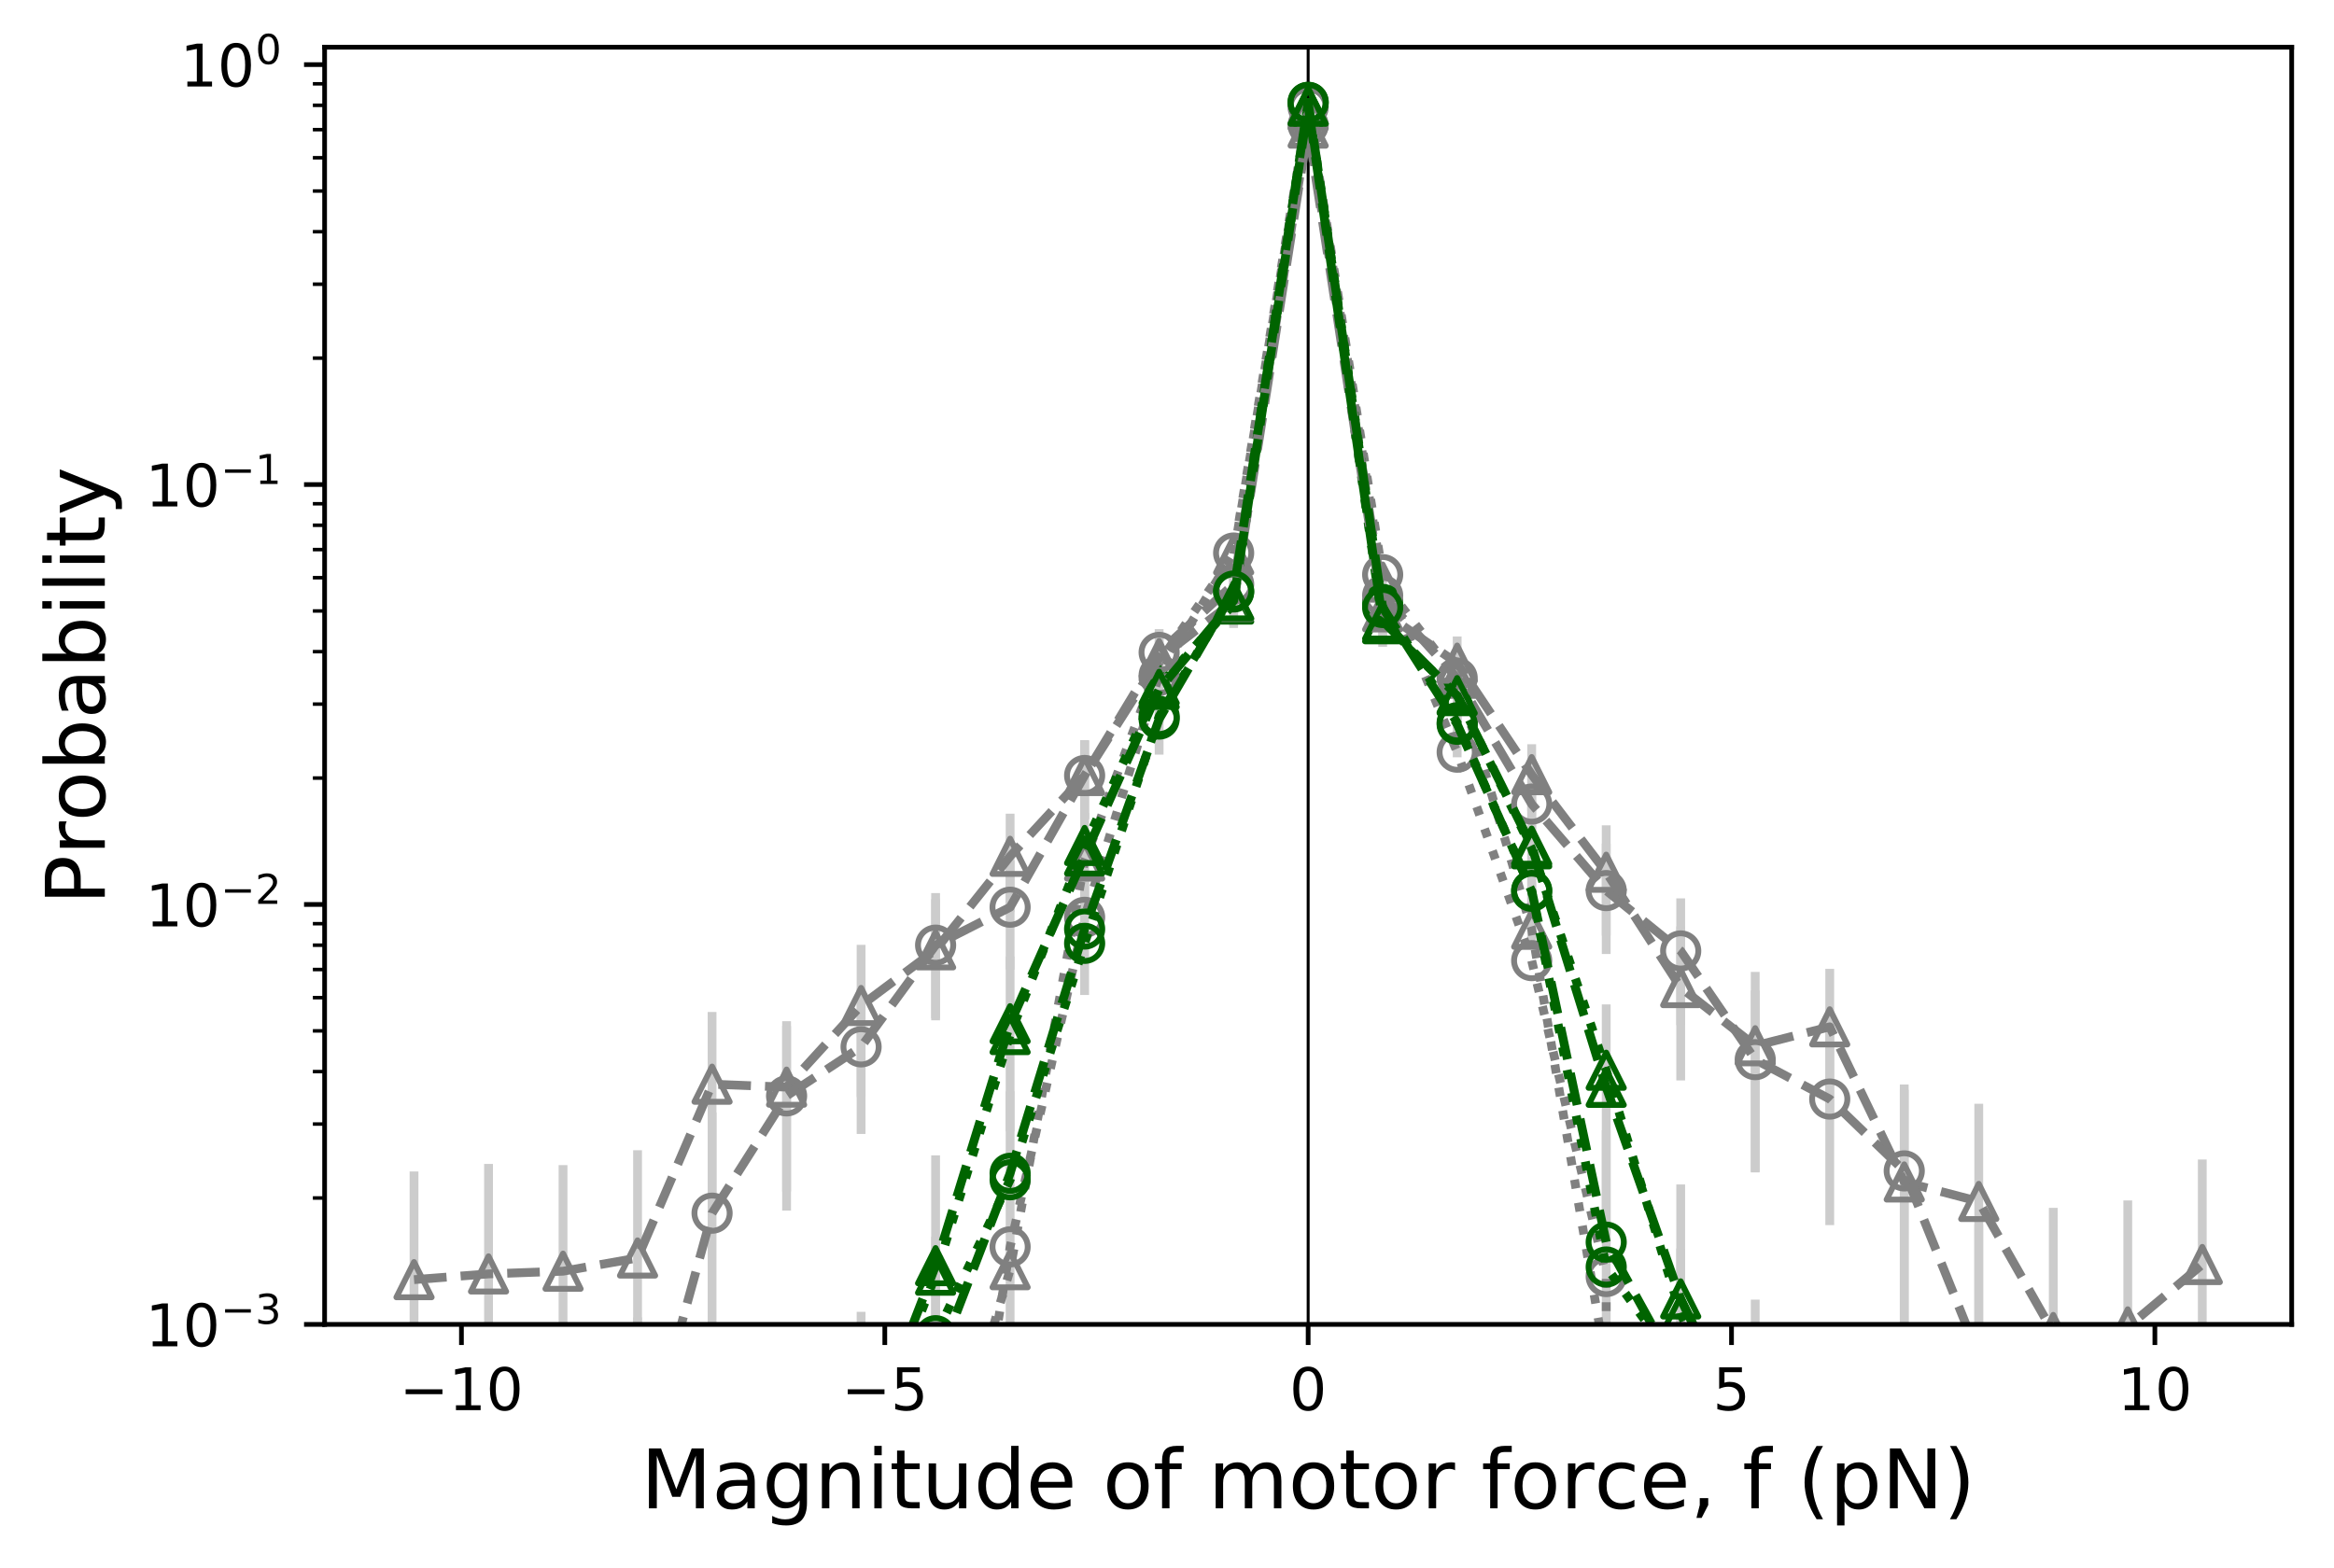 <?xml version="1.0" encoding="utf-8" standalone="no"?>
<!DOCTYPE svg PUBLIC "-//W3C//DTD SVG 1.1//EN"
  "http://www.w3.org/Graphics/SVG/1.1/DTD/svg11.dtd">
<!-- Created with matplotlib (https://matplotlib.org/) -->
<svg height="266.907pt" version="1.1" viewBox="0 0 397.249 266.907" width="397.249pt" xmlns="http://www.w3.org/2000/svg" xmlns:xlink="http://www.w3.org/1999/xlink">
 <defs>
  <style type="text/css">
*{stroke-linecap:butt;stroke-linejoin:round;}
  </style>
 </defs>
 <g id="figure_1">
  <g id="patch_1">
   <path d="M 0 266.907 
L 397.249 266.907 
L 397.249 0 
L 0 0 
z
" style="fill:#ffffff;"/>
  </g>
  <g id="axes_1">
   <g id="patch_2">
    <path d="M 55.249 225.48 
L 390.049 225.48 
L 390.049 8.04 
L 55.249 8.04 
z
" style="fill:#ffffff;"/>
   </g>
   <g id="matplotlib.axis_1">
    <g id="xtick_1">
     <g id="line2d_1">
      <defs>
       <path d="M 0 0 
L 0 3.5 
" id="m3996e63040" style="stroke:#000000;stroke-width:0.8;"/>
      </defs>
      <g>
       <use style="fill-opacity:0;stroke:#000000;stroke-width:0.8;" x="78.538" xlink:href="#m3996e63040" y="225.48"/>
      </g>
     </g>
     <g id="text_1">
      <!-- −10 -->
      <defs>
       <path d="M 10.594 35.5 
L 73.188 35.5 
L 73.188 27.203 
L 10.594 27.203 
z
" id="DejaVuSans-8722"/>
       <path d="M 12.406 8.297 
L 28.516 8.297 
L 28.516 63.922 
L 10.984 60.406 
L 10.984 69.391 
L 28.422 72.906 
L 38.281 72.906 
L 38.281 8.297 
L 54.391 8.297 
L 54.391 0 
L 12.406 0 
z
" id="DejaVuSans-49"/>
       <path d="M 31.781 66.406 
Q 24.172 66.406 20.328 58.906 
Q 16.5 51.422 16.5 36.375 
Q 16.5 21.391 20.328 13.891 
Q 24.172 6.391 31.781 6.391 
Q 39.453 6.391 43.281 13.891 
Q 47.125 21.391 47.125 36.375 
Q 47.125 51.422 43.281 58.906 
Q 39.453 66.406 31.781 66.406 
z
M 31.781 74.219 
Q 44.047 74.219 50.516 64.516 
Q 56.984 54.828 56.984 36.375 
Q 56.984 17.969 50.516 8.266 
Q 44.047 -1.422 31.781 -1.422 
Q 19.531 -1.422 13.062 8.266 
Q 6.594 17.969 6.594 36.375 
Q 6.594 54.828 13.062 64.516 
Q 19.531 74.219 31.781 74.219 
z
" id="DejaVuSans-48"/>
      </defs>
      <g transform="translate(67.985 240.078)scale(0.1 -0.1)">
       <use xlink:href="#DejaVuSans-8722"/>
       <use x="83.789" xlink:href="#DejaVuSans-49"/>
       <use x="147.412" xlink:href="#DejaVuSans-48"/>
      </g>
     </g>
    </g>
    <g id="xtick_2">
     <g id="line2d_2">
      <g>
       <use style="fill-opacity:0;stroke:#000000;stroke-width:0.8;" x="150.594" xlink:href="#m3996e63040" y="225.48"/>
      </g>
     </g>
     <g id="text_2">
      <!-- −5 -->
      <defs>
       <path d="M 10.797 72.906 
L 49.516 72.906 
L 49.516 64.594 
L 19.828 64.594 
L 19.828 46.734 
Q 21.969 47.469 24.109 47.828 
Q 26.266 48.188 28.422 48.188 
Q 40.625 48.188 47.75 41.5 
Q 54.891 34.812 54.891 23.391 
Q 54.891 11.625 47.562 5.094 
Q 40.234 -1.422 26.906 -1.422 
Q 22.312 -1.422 17.547 -0.641 
Q 12.797 0.141 7.719 1.703 
L 7.719 11.625 
Q 12.109 9.234 16.797 8.062 
Q 21.484 6.891 26.703 6.891 
Q 35.156 6.891 40.078 11.328 
Q 45.016 15.766 45.016 23.391 
Q 45.016 31 40.078 35.438 
Q 35.156 39.891 26.703 39.891 
Q 22.75 39.891 18.812 39.016 
Q 14.891 38.141 10.797 36.281 
z
" id="DejaVuSans-53"/>
      </defs>
      <g transform="translate(143.222 240.078)scale(0.1 -0.1)">
       <use xlink:href="#DejaVuSans-8722"/>
       <use x="83.789" xlink:href="#DejaVuSans-53"/>
      </g>
     </g>
    </g>
    <g id="xtick_3">
     <g id="line2d_3">
      <g>
       <use style="fill-opacity:0;stroke:#000000;stroke-width:0.8;" x="222.649" xlink:href="#m3996e63040" y="225.48"/>
      </g>
     </g>
     <g id="text_3">
      <!-- 0 -->
      <g transform="translate(219.468 240.078)scale(0.1 -0.1)">
       <use xlink:href="#DejaVuSans-48"/>
      </g>
     </g>
    </g>
    <g id="xtick_4">
     <g id="line2d_4">
      <g>
       <use style="fill-opacity:0;stroke:#000000;stroke-width:0.8;" x="294.705" xlink:href="#m3996e63040" y="225.48"/>
      </g>
     </g>
     <g id="text_4">
      <!-- 5 -->
      <g transform="translate(291.524 240.078)scale(0.1 -0.1)">
       <use xlink:href="#DejaVuSans-53"/>
      </g>
     </g>
    </g>
    <g id="xtick_5">
     <g id="line2d_5">
      <g>
       <use style="fill-opacity:0;stroke:#000000;stroke-width:0.8;" x="366.761" xlink:href="#m3996e63040" y="225.48"/>
      </g>
     </g>
     <g id="text_5">
      <!-- 10 -->
      <g transform="translate(360.398 240.078)scale(0.1 -0.1)">
       <use xlink:href="#DejaVuSans-49"/>
       <use x="63.623" xlink:href="#DejaVuSans-48"/>
      </g>
     </g>
    </g>
    <g id="text_6">
     <!-- Magnitude of motor force, f (pN) -->
     <defs>
      <path d="M 9.812 72.906 
L 24.516 72.906 
L 43.109 23.297 
L 61.812 72.906 
L 76.516 72.906 
L 76.516 0 
L 66.891 0 
L 66.891 64.016 
L 48.094 14.016 
L 38.188 14.016 
L 19.391 64.016 
L 19.391 0 
L 9.812 0 
z
" id="DejaVuSans-77"/>
      <path d="M 34.281 27.484 
Q 23.391 27.484 19.188 25 
Q 14.984 22.516 14.984 16.5 
Q 14.984 11.719 18.141 8.906 
Q 21.297 6.109 26.703 6.109 
Q 34.188 6.109 38.703 11.406 
Q 43.219 16.703 43.219 25.484 
L 43.219 27.484 
z
M 52.203 31.203 
L 52.203 0 
L 43.219 0 
L 43.219 8.297 
Q 40.141 3.328 35.547 0.953 
Q 30.953 -1.422 24.312 -1.422 
Q 15.922 -1.422 10.953 3.297 
Q 6 8.016 6 15.922 
Q 6 25.141 12.172 29.828 
Q 18.359 34.516 30.609 34.516 
L 43.219 34.516 
L 43.219 35.406 
Q 43.219 41.609 39.141 45 
Q 35.062 48.391 27.688 48.391 
Q 23 48.391 18.547 47.266 
Q 14.109 46.141 10.016 43.891 
L 10.016 52.203 
Q 14.938 54.109 19.578 55.047 
Q 24.219 56 28.609 56 
Q 40.484 56 46.344 49.844 
Q 52.203 43.703 52.203 31.203 
z
" id="DejaVuSans-97"/>
      <path d="M 45.406 27.984 
Q 45.406 37.75 41.375 43.109 
Q 37.359 48.484 30.078 48.484 
Q 22.859 48.484 18.828 43.109 
Q 14.797 37.75 14.797 27.984 
Q 14.797 18.266 18.828 12.891 
Q 22.859 7.516 30.078 7.516 
Q 37.359 7.516 41.375 12.891 
Q 45.406 18.266 45.406 27.984 
z
M 54.391 6.781 
Q 54.391 -7.172 48.188 -13.984 
Q 42 -20.797 29.203 -20.797 
Q 24.469 -20.797 20.266 -20.094 
Q 16.062 -19.391 12.109 -17.922 
L 12.109 -9.188 
Q 16.062 -11.328 19.922 -12.344 
Q 23.781 -13.375 27.781 -13.375 
Q 36.625 -13.375 41.016 -8.766 
Q 45.406 -4.156 45.406 5.172 
L 45.406 9.625 
Q 42.625 4.781 38.281 2.391 
Q 33.938 0 27.875 0 
Q 17.828 0 11.672 7.656 
Q 5.516 15.328 5.516 27.984 
Q 5.516 40.672 11.672 48.328 
Q 17.828 56 27.875 56 
Q 33.938 56 38.281 53.609 
Q 42.625 51.219 45.406 46.391 
L 45.406 54.688 
L 54.391 54.688 
z
" id="DejaVuSans-103"/>
      <path d="M 54.891 33.016 
L 54.891 0 
L 45.906 0 
L 45.906 32.719 
Q 45.906 40.484 42.875 44.328 
Q 39.844 48.188 33.797 48.188 
Q 26.516 48.188 22.312 43.547 
Q 18.109 38.922 18.109 30.906 
L 18.109 0 
L 9.078 0 
L 9.078 54.688 
L 18.109 54.688 
L 18.109 46.188 
Q 21.344 51.125 25.703 53.562 
Q 30.078 56 35.797 56 
Q 45.219 56 50.047 50.172 
Q 54.891 44.344 54.891 33.016 
z
" id="DejaVuSans-110"/>
      <path d="M 9.422 54.688 
L 18.406 54.688 
L 18.406 0 
L 9.422 0 
z
M 9.422 75.984 
L 18.406 75.984 
L 18.406 64.594 
L 9.422 64.594 
z
" id="DejaVuSans-105"/>
      <path d="M 18.312 70.219 
L 18.312 54.688 
L 36.812 54.688 
L 36.812 47.703 
L 18.312 47.703 
L 18.312 18.016 
Q 18.312 11.328 20.141 9.422 
Q 21.969 7.516 27.594 7.516 
L 36.812 7.516 
L 36.812 0 
L 27.594 0 
Q 17.188 0 13.234 3.875 
Q 9.281 7.766 9.281 18.016 
L 9.281 47.703 
L 2.688 47.703 
L 2.688 54.688 
L 9.281 54.688 
L 9.281 70.219 
z
" id="DejaVuSans-116"/>
      <path d="M 8.5 21.578 
L 8.5 54.688 
L 17.484 54.688 
L 17.484 21.922 
Q 17.484 14.156 20.5 10.266 
Q 23.531 6.391 29.594 6.391 
Q 36.859 6.391 41.078 11.031 
Q 45.312 15.672 45.312 23.688 
L 45.312 54.688 
L 54.297 54.688 
L 54.297 0 
L 45.312 0 
L 45.312 8.406 
Q 42.047 3.422 37.719 1 
Q 33.406 -1.422 27.688 -1.422 
Q 18.266 -1.422 13.375 4.438 
Q 8.5 10.297 8.5 21.578 
z
M 31.109 56 
z
" id="DejaVuSans-117"/>
      <path d="M 45.406 46.391 
L 45.406 75.984 
L 54.391 75.984 
L 54.391 0 
L 45.406 0 
L 45.406 8.203 
Q 42.578 3.328 38.25 0.953 
Q 33.938 -1.422 27.875 -1.422 
Q 17.969 -1.422 11.734 6.484 
Q 5.516 14.406 5.516 27.297 
Q 5.516 40.188 11.734 48.094 
Q 17.969 56 27.875 56 
Q 33.938 56 38.25 53.625 
Q 42.578 51.266 45.406 46.391 
z
M 14.797 27.297 
Q 14.797 17.391 18.875 11.75 
Q 22.953 6.109 30.078 6.109 
Q 37.203 6.109 41.297 11.75 
Q 45.406 17.391 45.406 27.297 
Q 45.406 37.203 41.297 42.844 
Q 37.203 48.484 30.078 48.484 
Q 22.953 48.484 18.875 42.844 
Q 14.797 37.203 14.797 27.297 
z
" id="DejaVuSans-100"/>
      <path d="M 56.203 29.594 
L 56.203 25.203 
L 14.891 25.203 
Q 15.484 15.922 20.484 11.062 
Q 25.484 6.203 34.422 6.203 
Q 39.594 6.203 44.453 7.469 
Q 49.312 8.734 54.109 11.281 
L 54.109 2.781 
Q 49.266 0.734 44.188 -0.344 
Q 39.109 -1.422 33.891 -1.422 
Q 20.797 -1.422 13.156 6.188 
Q 5.516 13.812 5.516 26.812 
Q 5.516 40.234 12.766 48.109 
Q 20.016 56 32.328 56 
Q 43.359 56 49.781 48.891 
Q 56.203 41.797 56.203 29.594 
z
M 47.219 32.234 
Q 47.125 39.594 43.094 43.984 
Q 39.062 48.391 32.422 48.391 
Q 24.906 48.391 20.391 44.141 
Q 15.875 39.891 15.188 32.172 
z
" id="DejaVuSans-101"/>
      <path id="DejaVuSans-32"/>
      <path d="M 30.609 48.391 
Q 23.391 48.391 19.188 42.75 
Q 14.984 37.109 14.984 27.297 
Q 14.984 17.484 19.156 11.844 
Q 23.344 6.203 30.609 6.203 
Q 37.797 6.203 41.984 11.859 
Q 46.188 17.531 46.188 27.297 
Q 46.188 37.016 41.984 42.703 
Q 37.797 48.391 30.609 48.391 
z
M 30.609 56 
Q 42.328 56 49.016 48.375 
Q 55.719 40.766 55.719 27.297 
Q 55.719 13.875 49.016 6.219 
Q 42.328 -1.422 30.609 -1.422 
Q 18.844 -1.422 12.172 6.219 
Q 5.516 13.875 5.516 27.297 
Q 5.516 40.766 12.172 48.375 
Q 18.844 56 30.609 56 
z
" id="DejaVuSans-111"/>
      <path d="M 37.109 75.984 
L 37.109 68.5 
L 28.516 68.5 
Q 23.688 68.5 21.797 66.547 
Q 19.922 64.594 19.922 59.516 
L 19.922 54.688 
L 34.719 54.688 
L 34.719 47.703 
L 19.922 47.703 
L 19.922 0 
L 10.891 0 
L 10.891 47.703 
L 2.297 47.703 
L 2.297 54.688 
L 10.891 54.688 
L 10.891 58.5 
Q 10.891 67.625 15.141 71.797 
Q 19.391 75.984 28.609 75.984 
z
" id="DejaVuSans-102"/>
      <path d="M 52 44.188 
Q 55.375 50.25 60.062 53.125 
Q 64.75 56 71.094 56 
Q 79.641 56 84.281 50.016 
Q 88.922 44.047 88.922 33.016 
L 88.922 0 
L 79.891 0 
L 79.891 32.719 
Q 79.891 40.578 77.094 44.375 
Q 74.312 48.188 68.609 48.188 
Q 61.625 48.188 57.562 43.547 
Q 53.516 38.922 53.516 30.906 
L 53.516 0 
L 44.484 0 
L 44.484 32.719 
Q 44.484 40.625 41.703 44.406 
Q 38.922 48.188 33.109 48.188 
Q 26.219 48.188 22.156 43.531 
Q 18.109 38.875 18.109 30.906 
L 18.109 0 
L 9.078 0 
L 9.078 54.688 
L 18.109 54.688 
L 18.109 46.188 
Q 21.188 51.219 25.484 53.609 
Q 29.781 56 35.688 56 
Q 41.656 56 45.828 52.969 
Q 50 49.953 52 44.188 
z
" id="DejaVuSans-109"/>
      <path d="M 41.109 46.297 
Q 39.594 47.172 37.812 47.578 
Q 36.031 48 33.891 48 
Q 26.266 48 22.188 43.047 
Q 18.109 38.094 18.109 28.812 
L 18.109 0 
L 9.078 0 
L 9.078 54.688 
L 18.109 54.688 
L 18.109 46.188 
Q 20.953 51.172 25.484 53.578 
Q 30.031 56 36.531 56 
Q 37.453 56 38.578 55.875 
Q 39.703 55.766 41.062 55.516 
z
" id="DejaVuSans-114"/>
      <path d="M 48.781 52.594 
L 48.781 44.188 
Q 44.969 46.297 41.141 47.344 
Q 37.312 48.391 33.406 48.391 
Q 24.656 48.391 19.812 42.844 
Q 14.984 37.312 14.984 27.297 
Q 14.984 17.281 19.812 11.734 
Q 24.656 6.203 33.406 6.203 
Q 37.312 6.203 41.141 7.25 
Q 44.969 8.297 48.781 10.406 
L 48.781 2.094 
Q 45.016 0.344 40.984 -0.531 
Q 36.969 -1.422 32.422 -1.422 
Q 20.062 -1.422 12.781 6.344 
Q 5.516 14.109 5.516 27.297 
Q 5.516 40.672 12.859 48.328 
Q 20.219 56 33.016 56 
Q 37.156 56 41.109 55.141 
Q 45.062 54.297 48.781 52.594 
z
" id="DejaVuSans-99"/>
      <path d="M 11.719 12.406 
L 22.016 12.406 
L 22.016 4 
L 14.016 -11.625 
L 7.719 -11.625 
L 11.719 4 
z
" id="DejaVuSans-44"/>
      <path d="M 31 75.875 
Q 24.469 64.656 21.281 53.656 
Q 18.109 42.672 18.109 31.391 
Q 18.109 20.125 21.312 9.062 
Q 24.516 -2 31 -13.188 
L 23.188 -13.188 
Q 15.875 -1.703 12.234 9.375 
Q 8.594 20.453 8.594 31.391 
Q 8.594 42.281 12.203 53.312 
Q 15.828 64.359 23.188 75.875 
z
" id="DejaVuSans-40"/>
      <path d="M 18.109 8.203 
L 18.109 -20.797 
L 9.078 -20.797 
L 9.078 54.688 
L 18.109 54.688 
L 18.109 46.391 
Q 20.953 51.266 25.266 53.625 
Q 29.594 56 35.594 56 
Q 45.562 56 51.781 48.094 
Q 58.016 40.188 58.016 27.297 
Q 58.016 14.406 51.781 6.484 
Q 45.562 -1.422 35.594 -1.422 
Q 29.594 -1.422 25.266 0.953 
Q 20.953 3.328 18.109 8.203 
z
M 48.688 27.297 
Q 48.688 37.203 44.609 42.844 
Q 40.531 48.484 33.406 48.484 
Q 26.266 48.484 22.188 42.844 
Q 18.109 37.203 18.109 27.297 
Q 18.109 17.391 22.188 11.75 
Q 26.266 6.109 33.406 6.109 
Q 40.531 6.109 44.609 11.75 
Q 48.688 17.391 48.688 27.297 
z
" id="DejaVuSans-112"/>
      <path d="M 9.812 72.906 
L 23.094 72.906 
L 55.422 11.922 
L 55.422 72.906 
L 64.984 72.906 
L 64.984 0 
L 51.703 0 
L 19.391 60.984 
L 19.391 0 
L 9.812 0 
z
" id="DejaVuSans-78"/>
      <path d="M 8.016 75.875 
L 15.828 75.875 
Q 23.141 64.359 26.781 53.312 
Q 30.422 42.281 30.422 31.391 
Q 30.422 20.453 26.781 9.375 
Q 23.141 -1.703 15.828 -13.188 
L 8.016 -13.188 
Q 14.5 -2 17.703 9.062 
Q 20.906 20.125 20.906 31.391 
Q 20.906 42.672 17.703 53.656 
Q 14.5 64.656 8.016 75.875 
z
" id="DejaVuSans-41"/>
     </defs>
     <g transform="translate(109.075 256.796)scale(0.14 -0.14)">
      <use xlink:href="#DejaVuSans-77"/>
      <use x="86.279" xlink:href="#DejaVuSans-97"/>
      <use x="147.559" xlink:href="#DejaVuSans-103"/>
      <use x="211.035" xlink:href="#DejaVuSans-110"/>
      <use x="274.414" xlink:href="#DejaVuSans-105"/>
      <use x="302.197" xlink:href="#DejaVuSans-116"/>
      <use x="341.406" xlink:href="#DejaVuSans-117"/>
      <use x="404.785" xlink:href="#DejaVuSans-100"/>
      <use x="468.262" xlink:href="#DejaVuSans-101"/>
      <use x="529.785" xlink:href="#DejaVuSans-32"/>
      <use x="561.572" xlink:href="#DejaVuSans-111"/>
      <use x="622.754" xlink:href="#DejaVuSans-102"/>
      <use x="657.959" xlink:href="#DejaVuSans-32"/>
      <use x="689.746" xlink:href="#DejaVuSans-109"/>
      <use x="787.158" xlink:href="#DejaVuSans-111"/>
      <use x="848.34" xlink:href="#DejaVuSans-116"/>
      <use x="887.549" xlink:href="#DejaVuSans-111"/>
      <use x="948.73" xlink:href="#DejaVuSans-114"/>
      <use x="989.844" xlink:href="#DejaVuSans-32"/>
      <use x="1021.631" xlink:href="#DejaVuSans-102"/>
      <use x="1056.836" xlink:href="#DejaVuSans-111"/>
      <use x="1118.018" xlink:href="#DejaVuSans-114"/>
      <use x="1159.1" xlink:href="#DejaVuSans-99"/>
      <use x="1214.08" xlink:href="#DejaVuSans-101"/>
      <use x="1275.604" xlink:href="#DejaVuSans-44"/>
      <use x="1307.391" xlink:href="#DejaVuSans-32"/>
      <use x="1339.178" xlink:href="#DejaVuSans-102"/>
      <use x="1374.383" xlink:href="#DejaVuSans-32"/>
      <use x="1406.17" xlink:href="#DejaVuSans-40"/>
      <use x="1445.184" xlink:href="#DejaVuSans-112"/>
      <use x="1508.66" xlink:href="#DejaVuSans-78"/>
      <use x="1583.465" xlink:href="#DejaVuSans-41"/>
     </g>
    </g>
   </g>
   <g id="matplotlib.axis_2">
    <g id="ytick_1">
     <g id="line2d_6">
      <defs>
       <path d="M 0 0 
L -3.5 0 
" id="md7f8f6e962" style="stroke:#000000;stroke-width:0.8;"/>
      </defs>
      <g>
       <use style="fill-opacity:0;stroke:#000000;stroke-width:0.8;" x="55.249" xlink:href="#md7f8f6e962" y="225.48"/>
      </g>
     </g>
     <g id="text_7">
      <!-- $\mathdefault{10^{-3}}$ -->
      <defs>
       <path d="M 40.578 39.312 
Q 47.656 37.797 51.625 33 
Q 55.609 28.219 55.609 21.188 
Q 55.609 10.406 48.188 4.484 
Q 40.766 -1.422 27.094 -1.422 
Q 22.516 -1.422 17.656 -0.516 
Q 12.797 0.391 7.625 2.203 
L 7.625 11.719 
Q 11.719 9.328 16.594 8.109 
Q 21.484 6.891 26.812 6.891 
Q 36.078 6.891 40.938 10.547 
Q 45.797 14.203 45.797 21.188 
Q 45.797 27.641 41.281 31.266 
Q 36.766 34.906 28.719 34.906 
L 20.219 34.906 
L 20.219 43.016 
L 29.109 43.016 
Q 36.375 43.016 40.234 45.922 
Q 44.094 48.828 44.094 54.297 
Q 44.094 59.906 40.109 62.906 
Q 36.141 65.922 28.719 65.922 
Q 24.656 65.922 20.016 65.031 
Q 15.375 64.156 9.812 62.312 
L 9.812 71.094 
Q 15.438 72.656 20.344 73.438 
Q 25.25 74.219 29.594 74.219 
Q 40.828 74.219 47.359 69.109 
Q 53.906 64.016 53.906 55.328 
Q 53.906 49.266 50.438 45.094 
Q 46.969 40.922 40.578 39.312 
z
" id="DejaVuSans-51"/>
      </defs>
      <g transform="translate(24.749 229.279)scale(0.1 -0.1)">
       <use transform="translate(0 0.766)" xlink:href="#DejaVuSans-49"/>
       <use transform="translate(63.623 0.766)" xlink:href="#DejaVuSans-48"/>
       <use transform="translate(128.203 39.047)scale(0.7)" xlink:href="#DejaVuSans-8722"/>
       <use transform="translate(186.855 39.047)scale(0.7)" xlink:href="#DejaVuSans-51"/>
      </g>
     </g>
    </g>
    <g id="ytick_2">
     <g id="line2d_7">
      <g>
       <use style="fill-opacity:0;stroke:#000000;stroke-width:0.8;" x="55.249" xlink:href="#md7f8f6e962" y="153.986"/>
      </g>
     </g>
     <g id="text_8">
      <!-- $\mathdefault{10^{-2}}$ -->
      <defs>
       <path d="M 19.188 8.297 
L 53.609 8.297 
L 53.609 0 
L 7.328 0 
L 7.328 8.297 
Q 12.938 14.109 22.625 23.891 
Q 32.328 33.688 34.812 36.531 
Q 39.547 41.844 41.422 45.531 
Q 43.312 49.219 43.312 52.781 
Q 43.312 58.594 39.234 62.25 
Q 35.156 65.922 28.609 65.922 
Q 23.969 65.922 18.812 64.312 
Q 13.672 62.703 7.812 59.422 
L 7.812 69.391 
Q 13.766 71.781 18.938 73 
Q 24.125 74.219 28.422 74.219 
Q 39.75 74.219 46.484 68.547 
Q 53.219 62.891 53.219 53.422 
Q 53.219 48.922 51.531 44.891 
Q 49.859 40.875 45.406 35.406 
Q 44.188 33.984 37.641 27.219 
Q 31.109 20.453 19.188 8.297 
z
" id="DejaVuSans-50"/>
      </defs>
      <g transform="translate(24.749 157.786)scale(0.1 -0.1)">
       <use transform="translate(0 0.766)" xlink:href="#DejaVuSans-49"/>
       <use transform="translate(63.623 0.766)" xlink:href="#DejaVuSans-48"/>
       <use transform="translate(128.203 39.047)scale(0.7)" xlink:href="#DejaVuSans-8722"/>
       <use transform="translate(186.855 39.047)scale(0.7)" xlink:href="#DejaVuSans-50"/>
      </g>
     </g>
    </g>
    <g id="ytick_3">
     <g id="line2d_8">
      <g>
       <use style="fill-opacity:0;stroke:#000000;stroke-width:0.8;" x="55.249" xlink:href="#md7f8f6e962" y="82.493"/>
      </g>
     </g>
     <g id="text_9">
      <!-- $\mathdefault{10^{-1}}$ -->
      <g transform="translate(24.749 86.292)scale(0.1 -0.1)">
       <use transform="translate(0 0.684)" xlink:href="#DejaVuSans-49"/>
       <use transform="translate(63.623 0.684)" xlink:href="#DejaVuSans-48"/>
       <use transform="translate(128.203 38.966)scale(0.7)" xlink:href="#DejaVuSans-8722"/>
       <use transform="translate(186.855 38.966)scale(0.7)" xlink:href="#DejaVuSans-49"/>
      </g>
     </g>
    </g>
    <g id="ytick_4">
     <g id="line2d_9">
      <g>
       <use style="fill-opacity:0;stroke:#000000;stroke-width:0.8;" x="55.249" xlink:href="#md7f8f6e962" y="10.999"/>
      </g>
     </g>
     <g id="text_10">
      <!-- $\mathdefault{10^{0}}$ -->
      <g transform="translate(30.649 14.798)scale(0.1 -0.1)">
       <use transform="translate(0 0.766)" xlink:href="#DejaVuSans-49"/>
       <use transform="translate(63.623 0.766)" xlink:href="#DejaVuSans-48"/>
       <use transform="translate(128.203 39.047)scale(0.7)" xlink:href="#DejaVuSans-48"/>
      </g>
     </g>
    </g>
    <g id="ytick_5">
     <g id="line2d_10">
      <defs>
       <path d="M 0 0 
L -2 0 
" id="m00dd8f3fc8" style="stroke:#000000;stroke-width:0.6;"/>
      </defs>
      <g>
       <use style="fill-opacity:0;stroke:#000000;stroke-width:0.6;" x="55.249" xlink:href="#m00dd8f3fc8" y="203.958"/>
      </g>
     </g>
    </g>
    <g id="ytick_6">
     <g id="line2d_11">
      <g>
       <use style="fill-opacity:0;stroke:#000000;stroke-width:0.6;" x="55.249" xlink:href="#m00dd8f3fc8" y="191.369"/>
      </g>
     </g>
    </g>
    <g id="ytick_7">
     <g id="line2d_12">
      <g>
       <use style="fill-opacity:0;stroke:#000000;stroke-width:0.6;" x="55.249" xlink:href="#m00dd8f3fc8" y="182.436"/>
      </g>
     </g>
    </g>
    <g id="ytick_8">
     <g id="line2d_13">
      <g>
       <use style="fill-opacity:0;stroke:#000000;stroke-width:0.6;" x="55.249" xlink:href="#m00dd8f3fc8" y="175.508"/>
      </g>
     </g>
    </g>
    <g id="ytick_9">
     <g id="line2d_14">
      <g>
       <use style="fill-opacity:0;stroke:#000000;stroke-width:0.6;" x="55.249" xlink:href="#m00dd8f3fc8" y="169.847"/>
      </g>
     </g>
    </g>
    <g id="ytick_10">
     <g id="line2d_15">
      <g>
       <use style="fill-opacity:0;stroke:#000000;stroke-width:0.6;" x="55.249" xlink:href="#m00dd8f3fc8" y="165.061"/>
      </g>
     </g>
    </g>
    <g id="ytick_11">
     <g id="line2d_16">
      <g>
       <use style="fill-opacity:0;stroke:#000000;stroke-width:0.6;" x="55.249" xlink:href="#m00dd8f3fc8" y="160.915"/>
      </g>
     </g>
    </g>
    <g id="ytick_12">
     <g id="line2d_17">
      <g>
       <use style="fill-opacity:0;stroke:#000000;stroke-width:0.6;" x="55.249" xlink:href="#m00dd8f3fc8" y="157.258"/>
      </g>
     </g>
    </g>
    <g id="ytick_13">
     <g id="line2d_18">
      <g>
       <use style="fill-opacity:0;stroke:#000000;stroke-width:0.6;" x="55.249" xlink:href="#m00dd8f3fc8" y="132.465"/>
      </g>
     </g>
    </g>
    <g id="ytick_14">
     <g id="line2d_19">
      <g>
       <use style="fill-opacity:0;stroke:#000000;stroke-width:0.6;" x="55.249" xlink:href="#m00dd8f3fc8" y="119.875"/>
      </g>
     </g>
    </g>
    <g id="ytick_15">
     <g id="line2d_20">
      <g>
       <use style="fill-opacity:0;stroke:#000000;stroke-width:0.6;" x="55.249" xlink:href="#m00dd8f3fc8" y="110.943"/>
      </g>
     </g>
    </g>
    <g id="ytick_16">
     <g id="line2d_21">
      <g>
       <use style="fill-opacity:0;stroke:#000000;stroke-width:0.6;" x="55.249" xlink:href="#m00dd8f3fc8" y="104.014"/>
      </g>
     </g>
    </g>
    <g id="ytick_17">
     <g id="line2d_22">
      <g>
       <use style="fill-opacity:0;stroke:#000000;stroke-width:0.6;" x="55.249" xlink:href="#m00dd8f3fc8" y="98.354"/>
      </g>
     </g>
    </g>
    <g id="ytick_18">
     <g id="line2d_23">
      <g>
       <use style="fill-opacity:0;stroke:#000000;stroke-width:0.6;" x="55.249" xlink:href="#m00dd8f3fc8" y="93.567"/>
      </g>
     </g>
    </g>
    <g id="ytick_19">
     <g id="line2d_24">
      <g>
       <use style="fill-opacity:0;stroke:#000000;stroke-width:0.6;" x="55.249" xlink:href="#m00dd8f3fc8" y="89.421"/>
      </g>
     </g>
    </g>
    <g id="ytick_20">
     <g id="line2d_25">
      <g>
       <use style="fill-opacity:0;stroke:#000000;stroke-width:0.6;" x="55.249" xlink:href="#m00dd8f3fc8" y="85.764"/>
      </g>
     </g>
    </g>
    <g id="ytick_21">
     <g id="line2d_26">
      <g>
       <use style="fill-opacity:0;stroke:#000000;stroke-width:0.6;" x="55.249" xlink:href="#m00dd8f3fc8" y="60.971"/>
      </g>
     </g>
    </g>
    <g id="ytick_22">
     <g id="line2d_27">
      <g>
       <use style="fill-opacity:0;stroke:#000000;stroke-width:0.6;" x="55.249" xlink:href="#m00dd8f3fc8" y="48.382"/>
      </g>
     </g>
    </g>
    <g id="ytick_23">
     <g id="line2d_28">
      <g>
       <use style="fill-opacity:0;stroke:#000000;stroke-width:0.6;" x="55.249" xlink:href="#m00dd8f3fc8" y="39.449"/>
      </g>
     </g>
    </g>
    <g id="ytick_24">
     <g id="line2d_29">
      <g>
       <use style="fill-opacity:0;stroke:#000000;stroke-width:0.6;" x="55.249" xlink:href="#m00dd8f3fc8" y="32.521"/>
      </g>
     </g>
    </g>
    <g id="ytick_25">
     <g id="line2d_30">
      <g>
       <use style="fill-opacity:0;stroke:#000000;stroke-width:0.6;" x="55.249" xlink:href="#m00dd8f3fc8" y="26.86"/>
      </g>
     </g>
    </g>
    <g id="ytick_26">
     <g id="line2d_31">
      <g>
       <use style="fill-opacity:0;stroke:#000000;stroke-width:0.6;" x="55.249" xlink:href="#m00dd8f3fc8" y="22.074"/>
      </g>
     </g>
    </g>
    <g id="ytick_27">
     <g id="line2d_32">
      <g>
       <use style="fill-opacity:0;stroke:#000000;stroke-width:0.6;" x="55.249" xlink:href="#m00dd8f3fc8" y="17.928"/>
      </g>
     </g>
    </g>
    <g id="ytick_28">
     <g id="line2d_33">
      <g>
       <use style="fill-opacity:0;stroke:#000000;stroke-width:0.6;" x="55.249" xlink:href="#m00dd8f3fc8" y="14.271"/>
      </g>
     </g>
    </g>
    <g id="text_11">
     <!-- Probability -->
     <defs>
      <path d="M 19.672 64.797 
L 19.672 37.406 
L 32.078 37.406 
Q 38.969 37.406 42.719 40.969 
Q 46.484 44.531 46.484 51.125 
Q 46.484 57.672 42.719 61.234 
Q 38.969 64.797 32.078 64.797 
z
M 9.812 72.906 
L 32.078 72.906 
Q 44.344 72.906 50.609 67.359 
Q 56.891 61.812 56.891 51.125 
Q 56.891 40.328 50.609 34.812 
Q 44.344 29.297 32.078 29.297 
L 19.672 29.297 
L 19.672 0 
L 9.812 0 
z
" id="DejaVuSans-80"/>
      <path d="M 48.688 27.297 
Q 48.688 37.203 44.609 42.844 
Q 40.531 48.484 33.406 48.484 
Q 26.266 48.484 22.188 42.844 
Q 18.109 37.203 18.109 27.297 
Q 18.109 17.391 22.188 11.75 
Q 26.266 6.109 33.406 6.109 
Q 40.531 6.109 44.609 11.75 
Q 48.688 17.391 48.688 27.297 
z
M 18.109 46.391 
Q 20.953 51.266 25.266 53.625 
Q 29.594 56 35.594 56 
Q 45.562 56 51.781 48.094 
Q 58.016 40.188 58.016 27.297 
Q 58.016 14.406 51.781 6.484 
Q 45.562 -1.422 35.594 -1.422 
Q 29.594 -1.422 25.266 0.953 
Q 20.953 3.328 18.109 8.203 
L 18.109 0 
L 9.078 0 
L 9.078 75.984 
L 18.109 75.984 
z
" id="DejaVuSans-98"/>
      <path d="M 9.422 75.984 
L 18.406 75.984 
L 18.406 0 
L 9.422 0 
z
" id="DejaVuSans-108"/>
      <path d="M 32.172 -5.078 
Q 28.375 -14.844 24.75 -17.812 
Q 21.141 -20.797 15.094 -20.797 
L 7.906 -20.797 
L 7.906 -13.281 
L 13.188 -13.281 
Q 16.891 -13.281 18.938 -11.516 
Q 21 -9.766 23.484 -3.219 
L 25.094 0.875 
L 2.984 54.688 
L 12.5 54.688 
L 29.594 11.922 
L 46.688 54.688 
L 56.203 54.688 
z
" id="DejaVuSans-121"/>
     </defs>
     <g transform="translate(17.838 154.037)rotate(-90)scale(0.14 -0.14)">
      <use xlink:href="#DejaVuSans-80"/>
      <use x="60.287" xlink:href="#DejaVuSans-114"/>
      <use x="101.369" xlink:href="#DejaVuSans-111"/>
      <use x="162.551" xlink:href="#DejaVuSans-98"/>
      <use x="226.027" xlink:href="#DejaVuSans-97"/>
      <use x="287.307" xlink:href="#DejaVuSans-98"/>
      <use x="350.783" xlink:href="#DejaVuSans-105"/>
      <use x="378.566" xlink:href="#DejaVuSans-108"/>
      <use x="406.35" xlink:href="#DejaVuSans-105"/>
      <use x="434.133" xlink:href="#DejaVuSans-116"/>
      <use x="473.342" xlink:href="#DejaVuSans-121"/>
     </g>
    </g>
   </g>
   <g id="LineCollection_1">
    <path clip-path="url(#p3b2b42cd28)" d="M 70.468 267.907 
L 70.468 199.445 
" style="fill:none;stroke:#cccccc;stroke-width:1.5;"/>
    <path clip-path="url(#p3b2b42cd28)" d="M 83.149 267.907 
L 83.149 198.155 
" style="fill:none;stroke:#cccccc;stroke-width:1.5;"/>
    <path clip-path="url(#p3b2b42cd28)" d="M 95.831 264.746 
L 95.831 198.359 
" style="fill:none;stroke:#cccccc;stroke-width:1.5;"/>
    <path clip-path="url(#p3b2b42cd28)" d="M 108.513 264.944 
L 108.513 195.831 
" style="fill:none;stroke:#cccccc;stroke-width:1.5;"/>
    <path clip-path="url(#p3b2b42cd28)" d="M 121.195 205.219 
L 121.195 172.288 
" style="fill:none;stroke:#cccccc;stroke-width:1.5;"/>
    <path clip-path="url(#p3b2b42cd28)" d="M 133.877 202.848 
L 133.877 173.854 
" style="fill:none;stroke:#cccccc;stroke-width:1.5;"/>
    <path clip-path="url(#p3b2b42cd28)" d="M 146.558 186.766 
L 146.558 160.858 
" style="fill:none;stroke:#cccccc;stroke-width:1.5;"/>
    <path clip-path="url(#p3b2b42cd28)" d="M 159.24 173.708 
L 159.24 153.07 
" style="fill:none;stroke:#cccccc;stroke-width:1.5;"/>
    <path clip-path="url(#p3b2b42cd28)" d="M 171.922 155.265 
L 171.922 138.533 
" style="fill:none;stroke:#cccccc;stroke-width:1.5;"/>
    <path clip-path="url(#p3b2b42cd28)" d="M 184.604 139.415 
L 184.604 126.076 
" style="fill:none;stroke:#cccccc;stroke-width:1.5;"/>
    <path clip-path="url(#p3b2b42cd28)" d="M 197.286 117.108 
L 197.286 107.821 
" style="fill:none;stroke:#cccccc;stroke-width:1.5;"/>
    <path clip-path="url(#p3b2b42cd28)" d="M 209.968 106.912 
L 209.968 98.436 
" style="fill:none;stroke:#cccccc;stroke-width:1.5;"/>
    <path clip-path="url(#p3b2b42cd28)" d="M 222.649 22.412 
L 222.649 21.218 
" style="fill:none;stroke:#cccccc;stroke-width:1.5;"/>
    <path clip-path="url(#p3b2b42cd28)" d="M 235.331 108.91 
L 235.331 100.053 
" style="fill:none;stroke:#cccccc;stroke-width:1.5;"/>
    <path clip-path="url(#p3b2b42cd28)" d="M 248.013 118.209 
L 248.013 108.364 
" style="fill:none;stroke:#cccccc;stroke-width:1.5;"/>
    <path clip-path="url(#p3b2b42cd28)" d="M 260.695 138.091 
L 260.695 126.708 
" style="fill:none;stroke:#cccccc;stroke-width:1.5;"/>
    <path clip-path="url(#p3b2b42cd28)" d="M 273.377 159.283 
L 273.377 140.505 
" style="fill:none;stroke:#cccccc;stroke-width:1.5;"/>
    <path clip-path="url(#p3b2b42cd28)" d="M 286.058 183.945 
L 286.058 157.709 
" style="fill:none;stroke:#cccccc;stroke-width:1.5;"/>
    <path clip-path="url(#p3b2b42cd28)" d="M 298.74 199.493 
L 298.74 165.471 
" style="fill:none;stroke:#cccccc;stroke-width:1.5;"/>
    <path clip-path="url(#p3b2b42cd28)" d="M 311.422 189.371 
L 311.422 164.95 
" style="fill:none;stroke:#cccccc;stroke-width:1.5;"/>
    <path clip-path="url(#p3b2b42cd28)" d="M 324.104 234.553 
L 324.104 185.528 
" style="fill:none;stroke:#cccccc;stroke-width:1.5;"/>
    <path clip-path="url(#p3b2b42cd28)" d="M 336.786 242.813 
L 336.786 187.912 
" style="fill:none;stroke:#cccccc;stroke-width:1.5;"/>
    <path clip-path="url(#p3b2b42cd28)" d="M 349.468 267.907 
L 349.468 205.642 
" style="fill:none;stroke:#cccccc;stroke-width:1.5;"/>
    <path clip-path="url(#p3b2b42cd28)" d="M 362.149 267.907 
L 362.149 204.379 
" style="fill:none;stroke:#cccccc;stroke-width:1.5;"/>
    <path clip-path="url(#p3b2b42cd28)" d="M 374.831 262.103 
L 374.831 197.403 
" style="fill:none;stroke:#cccccc;stroke-width:1.5;"/>
   </g>
   <g id="LineCollection_2">
    <path clip-path="url(#p3b2b42cd28)" style="fill:none;stroke:#cccccc;stroke-width:1.5;"/>
    <path clip-path="url(#p3b2b42cd28)" style="fill:none;stroke:#cccccc;stroke-width:1.5;"/>
    <path clip-path="url(#p3b2b42cd28)" d="M 95.831 267.907 
L 95.831 255.829 
" style="fill:none;stroke:#cccccc;stroke-width:1.5;"/>
    <path clip-path="url(#p3b2b42cd28)" d="M 108.513 267.907 
L 108.513 224.278 
" style="fill:none;stroke:#cccccc;stroke-width:1.5;"/>
    <path clip-path="url(#p3b2b42cd28)" d="M 121.195 247.906 
L 121.195 189.414 
" style="fill:none;stroke:#cccccc;stroke-width:1.5;"/>
    <path clip-path="url(#p3b2b42cd28)" d="M 133.877 206.107 
L 133.877 174.682 
" style="fill:none;stroke:#cccccc;stroke-width:1.5;"/>
    <path clip-path="url(#p3b2b42cd28)" d="M 146.558 193.054 
L 146.558 168.235 
" style="fill:none;stroke:#cccccc;stroke-width:1.5;"/>
    <path clip-path="url(#p3b2b42cd28)" d="M 159.24 173.376 
L 159.24 152.041 
" style="fill:none;stroke:#cccccc;stroke-width:1.5;"/>
    <path clip-path="url(#p3b2b42cd28)" d="M 171.922 165.061 
L 171.922 146.558 
" style="fill:none;stroke:#cccccc;stroke-width:1.5;"/>
    <path clip-path="url(#p3b2b42cd28)" d="M 184.604 139.502 
L 184.604 126.009 
" style="fill:none;stroke:#cccccc;stroke-width:1.5;"/>
    <path clip-path="url(#p3b2b42cd28)" d="M 197.286 115.608 
L 197.286 107.113 
" style="fill:none;stroke:#cccccc;stroke-width:1.5;"/>
    <path clip-path="url(#p3b2b42cd28)" d="M 209.968 103.023 
L 209.968 96.256 
" style="fill:none;stroke:#cccccc;stroke-width:1.5;"/>
    <path clip-path="url(#p3b2b42cd28)" d="M 222.649 21.896 
L 222.649 20.736 
" style="fill:none;stroke:#cccccc;stroke-width:1.5;"/>
    <path clip-path="url(#p3b2b42cd28)" d="M 235.331 105.592 
L 235.331 97.682 
" style="fill:none;stroke:#cccccc;stroke-width:1.5;"/>
    <path clip-path="url(#p3b2b42cd28)" d="M 248.013 120.992 
L 248.013 110.734 
" style="fill:none;stroke:#cccccc;stroke-width:1.5;"/>
    <path clip-path="url(#p3b2b42cd28)" d="M 260.695 144.872 
L 260.695 130.549 
" style="fill:none;stroke:#cccccc;stroke-width:1.5;"/>
    <path clip-path="url(#p3b2b42cd28)" d="M 273.377 162.418 
L 273.377 143.626 
" style="fill:none;stroke:#cccccc;stroke-width:1.5;"/>
    <path clip-path="url(#p3b2b42cd28)" d="M 286.058 174.524 
L 286.058 152.945 
" style="fill:none;stroke:#cccccc;stroke-width:1.5;"/>
    <path clip-path="url(#p3b2b42cd28)" d="M 298.74 199.599 
L 298.74 168.631 
" style="fill:none;stroke:#cccccc;stroke-width:1.5;"/>
    <path clip-path="url(#p3b2b42cd28)" d="M 311.422 208.576 
L 311.422 174.546 
" style="fill:none;stroke:#cccccc;stroke-width:1.5;"/>
    <path clip-path="url(#p3b2b42cd28)" d="M 324.104 228.279 
L 324.104 184.633 
" style="fill:none;stroke:#cccccc;stroke-width:1.5;"/>
    <path clip-path="url(#p3b2b42cd28)" d="M 336.786 267.907 
L 336.786 208.436 
" style="fill:none;stroke:#cccccc;stroke-width:1.5;"/>
    <path clip-path="url(#p3b2b42cd28)" d="M 349.468 267.907 
L 349.468 225.842 
" style="fill:none;stroke:#cccccc;stroke-width:1.5;"/>
    <path clip-path="url(#p3b2b42cd28)" d="M 362.149 267.907 
L 362.149 252.197 
" style="fill:none;stroke:#cccccc;stroke-width:1.5;"/>
    <path clip-path="url(#p3b2b42cd28)" style="fill:none;stroke:#cccccc;stroke-width:1.5;"/>
   </g>
   <g id="LineCollection_3">
    <path clip-path="url(#p3b2b42cd28)" style="fill:none;stroke:#cccccc;stroke-width:1.5;"/>
    <path clip-path="url(#p3b2b42cd28)" style="fill:none;stroke:#cccccc;stroke-width:1.5;"/>
    <path clip-path="url(#p3b2b42cd28)" style="fill:none;stroke:#cccccc;stroke-width:1.5;"/>
    <path clip-path="url(#p3b2b42cd28)" style="fill:none;stroke:#cccccc;stroke-width:1.5;"/>
    <path clip-path="url(#p3b2b42cd28)" style="fill:none;stroke:#cccccc;stroke-width:1.5;"/>
    <path clip-path="url(#p3b2b42cd28)" d="M 133.877 267.907 
L 133.877 233.786 
" style="fill:none;stroke:#cccccc;stroke-width:1.5;"/>
    <path clip-path="url(#p3b2b42cd28)" d="M 146.558 267.907 
L 146.558 223.342 
" style="fill:none;stroke:#cccccc;stroke-width:1.5;"/>
    <path clip-path="url(#p3b2b42cd28)" d="M 159.24 267.907 
L 159.24 196.696 
" style="fill:none;stroke:#cccccc;stroke-width:1.5;"/>
    <path clip-path="url(#p3b2b42cd28)" d="M 171.922 192.631 
L 171.922 162.838 
" style="fill:none;stroke:#cccccc;stroke-width:1.5;"/>
    <path clip-path="url(#p3b2b42cd28)" d="M 184.604 155.322 
L 184.604 138.398 
" style="fill:none;stroke:#cccccc;stroke-width:1.5;"/>
    <path clip-path="url(#p3b2b42cd28)" d="M 197.286 122.988 
L 197.286 112.6 
" style="fill:none;stroke:#cccccc;stroke-width:1.5;"/>
    <path clip-path="url(#p3b2b42cd28)" d="M 209.968 106.482 
L 209.968 98.572 
" style="fill:none;stroke:#cccccc;stroke-width:1.5;"/>
    <path clip-path="url(#p3b2b42cd28)" d="M 222.649 18.56 
L 222.649 17.605 
" style="fill:none;stroke:#cccccc;stroke-width:1.5;"/>
    <path clip-path="url(#p3b2b42cd28)" d="M 235.331 110.125 
L 235.331 101.849 
" style="fill:none;stroke:#cccccc;stroke-width:1.5;"/>
    <path clip-path="url(#p3b2b42cd28)" d="M 248.013 123.831 
L 248.013 113.83 
" style="fill:none;stroke:#cccccc;stroke-width:1.5;"/>
    <path clip-path="url(#p3b2b42cd28)" d="M 260.695 154.363 
L 260.695 136.327 
" style="fill:none;stroke:#cccccc;stroke-width:1.5;"/>
    <path clip-path="url(#p3b2b42cd28)" d="M 273.377 211.715 
L 273.377 170.996 
" style="fill:none;stroke:#cccccc;stroke-width:1.5;"/>
    <path clip-path="url(#p3b2b42cd28)" d="M 286.058 267.907 
L 286.058 201.659 
" style="fill:none;stroke:#cccccc;stroke-width:1.5;"/>
    <path clip-path="url(#p3b2b42cd28)" d="M 298.74 267.907 
L 298.74 221.258 
" style="fill:none;stroke:#cccccc;stroke-width:1.5;"/>
    <path clip-path="url(#p3b2b42cd28)" d="M 311.422 267.907 
L 311.422 253.93 
" style="fill:none;stroke:#cccccc;stroke-width:1.5;"/>
    <path clip-path="url(#p3b2b42cd28)" d="M 324.104 267.907 
L 324.104 249.168 
" style="fill:none;stroke:#cccccc;stroke-width:1.5;"/>
    <path clip-path="url(#p3b2b42cd28)" style="fill:none;stroke:#cccccc;stroke-width:1.5;"/>
    <path clip-path="url(#p3b2b42cd28)" style="fill:none;stroke:#cccccc;stroke-width:1.5;"/>
    <path clip-path="url(#p3b2b42cd28)" style="fill:none;stroke:#cccccc;stroke-width:1.5;"/>
    <path clip-path="url(#p3b2b42cd28)" style="fill:none;stroke:#cccccc;stroke-width:1.5;"/>
   </g>
   <g id="LineCollection_4">
    <path clip-path="url(#p3b2b42cd28)" style="fill:none;stroke:#cccccc;stroke-width:1.5;"/>
    <path clip-path="url(#p3b2b42cd28)" style="fill:none;stroke:#cccccc;stroke-width:1.5;"/>
    <path clip-path="url(#p3b2b42cd28)" style="fill:none;stroke:#cccccc;stroke-width:1.5;"/>
    <path clip-path="url(#p3b2b42cd28)" style="fill:none;stroke:#cccccc;stroke-width:1.5;"/>
    <path clip-path="url(#p3b2b42cd28)" style="fill:none;stroke:#cccccc;stroke-width:1.5;"/>
    <path clip-path="url(#p3b2b42cd28)" style="fill:none;stroke:#cccccc;stroke-width:1.5;"/>
    <path clip-path="url(#p3b2b42cd28)" d="M 146.558 267.907 
L 146.558 230.448 
" style="fill:none;stroke:#cccccc;stroke-width:1.5;"/>
    <path clip-path="url(#p3b2b42cd28)" d="M 159.24 267.907 
L 159.24 210.536 
" style="fill:none;stroke:#cccccc;stroke-width:1.5;"/>
    <path clip-path="url(#p3b2b42cd28)" d="M 171.922 225.743 
L 171.922 185.808 
" style="fill:none;stroke:#cccccc;stroke-width:1.5;"/>
    <path clip-path="url(#p3b2b42cd28)" d="M 184.604 169.394 
L 184.604 149.94 
" style="fill:none;stroke:#cccccc;stroke-width:1.5;"/>
    <path clip-path="url(#p3b2b42cd28)" d="M 197.286 128.475 
L 197.286 117.354 
" style="fill:none;stroke:#cccccc;stroke-width:1.5;"/>
    <path clip-path="url(#p3b2b42cd28)" d="M 209.968 104.409 
L 209.968 97.25 
" style="fill:none;stroke:#cccccc;stroke-width:1.5;"/>
    <path clip-path="url(#p3b2b42cd28)" d="M 222.649 17.835 
L 222.649 17.006 
" style="fill:none;stroke:#cccccc;stroke-width:1.5;"/>
    <path clip-path="url(#p3b2b42cd28)" d="M 235.331 107.378 
L 235.331 99.928 
" style="fill:none;stroke:#cccccc;stroke-width:1.5;"/>
    <path clip-path="url(#p3b2b42cd28)" d="M 248.013 128.929 
L 248.013 118.551 
" style="fill:none;stroke:#cccccc;stroke-width:1.5;"/>
    <path clip-path="url(#p3b2b42cd28)" d="M 260.695 161.312 
L 260.695 144.208 
" style="fill:none;stroke:#cccccc;stroke-width:1.5;"/>
    <path clip-path="url(#p3b2b42cd28)" d="M 273.377 267.907 
L 273.377 192.437 
" style="fill:none;stroke:#cccccc;stroke-width:1.5;"/>
    <path clip-path="url(#p3b2b42cd28)" d="M 286.058 267.907 
L 286.058 212.551 
" style="fill:none;stroke:#cccccc;stroke-width:1.5;"/>
    <path clip-path="url(#p3b2b42cd28)" d="M 298.74 267.907 
L 298.74 247.82 
" style="fill:none;stroke:#cccccc;stroke-width:1.5;"/>
    <path clip-path="url(#p3b2b42cd28)" d="M 311.422 267.907 
L 311.422 246.566 
" style="fill:none;stroke:#cccccc;stroke-width:1.5;"/>
    <path clip-path="url(#p3b2b42cd28)" style="fill:none;stroke:#cccccc;stroke-width:1.5;"/>
    <path clip-path="url(#p3b2b42cd28)" style="fill:none;stroke:#cccccc;stroke-width:1.5;"/>
    <path clip-path="url(#p3b2b42cd28)" style="fill:none;stroke:#cccccc;stroke-width:1.5;"/>
    <path clip-path="url(#p3b2b42cd28)" style="fill:none;stroke:#cccccc;stroke-width:1.5;"/>
    <path clip-path="url(#p3b2b42cd28)" style="fill:none;stroke:#cccccc;stroke-width:1.5;"/>
   </g>
   <g id="line2d_34">
    <path clip-path="url(#p3b2b42cd28)" d="M 159.239 267.907 
L 159.24 258.976 
L 171.922 216.162 
L 184.604 146.59 
L 197.286 112.732 
L 209.968 94.481 
L 222.649 18.839 
L 235.331 99.097 
L 248.013 115.473 
L 260.695 158.203 
L 273.377 232.408 
L 285.008 267.907 
" style="fill:none;stroke:#808080;stroke-dasharray:1.5,2.475;stroke-dashoffset:0;stroke-width:1.5;"/>
    <defs>
     <path d="M 0 -3 
L -3 3 
L 3 3 
z
" id="m9a826a7aff" style="stroke:#808080;stroke-linejoin:miter;"/>
    </defs>
    <g clip-path="url(#p3b2b42cd28)">
     <use style="fill-opacity:0;stroke:#808080;stroke-linejoin:miter;" x="130.508" xlink:href="#m9a826a7aff" y="19218.333"/>
     <use style="fill-opacity:0;stroke:#808080;stroke-linejoin:miter;" x="133.877" xlink:href="#m9a826a7aff" y="308.048"/>
     <use style="fill-opacity:0;stroke:#808080;stroke-linejoin:miter;" x="137.245" xlink:href="#m9a826a7aff" y="19218.333"/>
     <use style="fill-opacity:0;stroke:#808080;stroke-linejoin:miter;" x="155.865" xlink:href="#m9a826a7aff" y="19218.333"/>
     <use style="fill-opacity:0;stroke:#808080;stroke-linejoin:miter;" x="159.24" xlink:href="#m9a826a7aff" y="258.976"/>
     <use style="fill-opacity:0;stroke:#808080;stroke-linejoin:miter;" x="171.922" xlink:href="#m9a826a7aff" y="216.162"/>
     <use style="fill-opacity:0;stroke:#808080;stroke-linejoin:miter;" x="184.604" xlink:href="#m9a826a7aff" y="146.59"/>
     <use style="fill-opacity:0;stroke:#808080;stroke-linejoin:miter;" x="197.286" xlink:href="#m9a826a7aff" y="112.732"/>
     <use style="fill-opacity:0;stroke:#808080;stroke-linejoin:miter;" x="209.968" xlink:href="#m9a826a7aff" y="94.481"/>
     <use style="fill-opacity:0;stroke:#808080;stroke-linejoin:miter;" x="222.649" xlink:href="#m9a826a7aff" y="18.839"/>
     <use style="fill-opacity:0;stroke:#808080;stroke-linejoin:miter;" x="235.331" xlink:href="#m9a826a7aff" y="99.097"/>
     <use style="fill-opacity:0;stroke:#808080;stroke-linejoin:miter;" x="248.013" xlink:href="#m9a826a7aff" y="115.473"/>
     <use style="fill-opacity:0;stroke:#808080;stroke-linejoin:miter;" x="260.695" xlink:href="#m9a826a7aff" y="158.203"/>
     <use style="fill-opacity:0;stroke:#808080;stroke-linejoin:miter;" x="273.377" xlink:href="#m9a826a7aff" y="232.408"/>
     <use style="fill-opacity:0;stroke:#808080;stroke-linejoin:miter;" x="286.058" xlink:href="#m9a826a7aff" y="271.112"/>
     <use style="fill-opacity:0;stroke:#808080;stroke-linejoin:miter;" x="298.74" xlink:href="#m9a826a7aff" y="318.495"/>
     <use style="fill-opacity:0;stroke:#808080;stroke-linejoin:miter;" x="302.107" xlink:href="#m9a826a7aff" y="19218.333"/>
    </g>
   </g>
   <g id="line2d_35">
    <path clip-path="url(#p3b2b42cd28)" d="M 162.996 267.907 
L 171.922 212.276 
L 184.604 156.173 
L 197.286 114.983 
L 209.968 94.149 
L 222.649 18.221 
L 235.331 97.83 
L 248.013 128.058 
L 260.695 163.546 
L 273.377 217.334 
L 273.386 267.907 
" style="fill:none;stroke:#808080;stroke-dasharray:1.5,2.475;stroke-dashoffset:0;stroke-width:1.5;"/>
    <defs>
     <path d="M 0 3 
C 0.796 3 1.559 2.684 2.121 2.121 
C 2.684 1.559 3 0.796 3 0 
C 3 -0.796 2.684 -1.559 2.121 -2.121 
C 1.559 -2.684 0.796 -3 0 -3 
C -0.796 -3 -1.559 -2.684 -2.121 -2.121 
C -2.684 -1.559 -3 -0.796 -3 0 
C -3 0.796 -2.684 1.559 -2.121 2.121 
C -1.559 2.684 -0.796 3 0 3 
z
" id="m269ea2e5bb" style="stroke:#808080;"/>
    </defs>
    <g clip-path="url(#p3b2b42cd28)">
     <use style="fill-opacity:0;stroke:#808080;" x="155.87" xlink:href="#m269ea2e5bb" y="19218.333"/>
     <use style="fill-opacity:0;stroke:#808080;" x="159.24" xlink:href="#m269ea2e5bb" y="291.313"/>
     <use style="fill-opacity:0;stroke:#808080;" x="171.922" xlink:href="#m269ea2e5bb" y="212.276"/>
     <use style="fill-opacity:0;stroke:#808080;" x="184.604" xlink:href="#m269ea2e5bb" y="156.173"/>
     <use style="fill-opacity:0;stroke:#808080;" x="197.286" xlink:href="#m269ea2e5bb" y="114.983"/>
     <use style="fill-opacity:0;stroke:#808080;" x="209.968" xlink:href="#m269ea2e5bb" y="94.149"/>
     <use style="fill-opacity:0;stroke:#808080;" x="222.649" xlink:href="#m269ea2e5bb" y="18.221"/>
     <use style="fill-opacity:0;stroke:#808080;" x="235.331" xlink:href="#m269ea2e5bb" y="97.83"/>
     <use style="fill-opacity:0;stroke:#808080;" x="248.013" xlink:href="#m269ea2e5bb" y="128.058"/>
     <use style="fill-opacity:0;stroke:#808080;" x="260.695" xlink:href="#m269ea2e5bb" y="163.546"/>
     <use style="fill-opacity:0;stroke:#808080;" x="273.377" xlink:href="#m269ea2e5bb" y="217.334"/>
     <use style="fill-opacity:0;stroke:#808080;" x="276.757" xlink:href="#m269ea2e5bb" y="19218.333"/>
    </g>
   </g>
   <g id="line2d_36">
    <path clip-path="url(#p3b2b42cd28)" d="M 140.269 267.907 
L 146.558 249.591 
L 159.24 217.096 
L 171.922 176.135 
L 184.604 143.941 
L 197.286 116.691 
L 209.968 102.839 
L 222.649 18.055 
L 235.331 106.188 
L 248.013 118.252 
L 260.695 144.508 
L 273.377 182.204 
L 286.058 223.671 
L 298.74 250.971 
L 303.099 267.907 
" style="fill:none;stroke:#006400;stroke-dasharray:1.5,2.475;stroke-dashoffset:0;stroke-width:1.5;"/>
    <defs>
     <path d="M 0 -3 
L -3 3 
L 3 3 
z
" id="m507183d48b" style="stroke:#006400;stroke-linejoin:miter;"/>
    </defs>
    <g clip-path="url(#p3b2b42cd28)">
     <use style="fill-opacity:0;stroke:#006400;stroke-linejoin:miter;" x="130.505" xlink:href="#m507183d48b" y="19218.333"/>
     <use style="fill-opacity:0;stroke:#006400;stroke-linejoin:miter;" x="133.877" xlink:href="#m507183d48b" y="286.526"/>
     <use style="fill-opacity:0;stroke:#006400;stroke-linejoin:miter;" x="146.558" xlink:href="#m507183d48b" y="249.591"/>
     <use style="fill-opacity:0;stroke:#006400;stroke-linejoin:miter;" x="159.24" xlink:href="#m507183d48b" y="217.096"/>
     <use style="fill-opacity:0;stroke:#006400;stroke-linejoin:miter;" x="171.922" xlink:href="#m507183d48b" y="176.135"/>
     <use style="fill-opacity:0;stroke:#006400;stroke-linejoin:miter;" x="184.604" xlink:href="#m507183d48b" y="143.941"/>
     <use style="fill-opacity:0;stroke:#006400;stroke-linejoin:miter;" x="197.286" xlink:href="#m507183d48b" y="116.691"/>
     <use style="fill-opacity:0;stroke:#006400;stroke-linejoin:miter;" x="209.968" xlink:href="#m507183d48b" y="102.839"/>
     <use style="fill-opacity:0;stroke:#006400;stroke-linejoin:miter;" x="222.649" xlink:href="#m507183d48b" y="18.055"/>
     <use style="fill-opacity:0;stroke:#006400;stroke-linejoin:miter;" x="235.331" xlink:href="#m507183d48b" y="106.188"/>
     <use style="fill-opacity:0;stroke:#006400;stroke-linejoin:miter;" x="248.013" xlink:href="#m507183d48b" y="118.252"/>
     <use style="fill-opacity:0;stroke:#006400;stroke-linejoin:miter;" x="260.695" xlink:href="#m507183d48b" y="144.508"/>
     <use style="fill-opacity:0;stroke:#006400;stroke-linejoin:miter;" x="273.377" xlink:href="#m507183d48b" y="182.204"/>
     <use style="fill-opacity:0;stroke:#006400;stroke-linejoin:miter;" x="286.058" xlink:href="#m507183d48b" y="223.671"/>
     <use style="fill-opacity:0;stroke:#006400;stroke-linejoin:miter;" x="298.74" xlink:href="#m507183d48b" y="250.971"/>
     <use style="fill-opacity:0;stroke:#006400;stroke-linejoin:miter;" x="311.422" xlink:href="#m507183d48b" y="300.245"/>
     <use style="fill-opacity:0;stroke:#006400;stroke-linejoin:miter;" x="324.104" xlink:href="#m507183d48b" y="312.834"/>
     <use style="fill-opacity:0;stroke:#006400;stroke-linejoin:miter;" x="327.472" xlink:href="#m507183d48b" y="19218.333"/>
    </g>
   </g>
   <g id="line2d_37">
    <path clip-path="url(#p3b2b42cd28)" d="M 146.556 267.907 
L 146.558 253.93 
L 159.24 227.401 
L 171.922 200.858 
L 184.604 160.606 
L 197.286 121.962 
L 209.968 100.785 
L 222.649 17.439 
L 235.331 102.91 
L 248.013 123.043 
L 260.695 151.741 
L 273.377 215.705 
L 286.058 233.194 
L 294.313 267.907 
" style="fill:none;stroke:#006400;stroke-dasharray:1.5,2.475;stroke-dashoffset:0;stroke-width:1.5;"/>
    <defs>
     <path d="M 0 3 
C 0.796 3 1.559 2.684 2.121 2.121 
C 2.684 1.559 3 0.796 3 0 
C 3 -0.796 2.684 -1.559 2.121 -2.121 
C 1.559 -2.684 0.796 -3 0 -3 
C -0.796 -3 -1.559 -2.684 -2.121 -2.121 
C -2.684 -1.559 -3 -0.796 -3 0 
C -3 0.796 -2.684 1.559 -2.121 2.121 
C -1.559 2.684 -0.796 3 0 3 
z
" id="m99891f8511" style="stroke:#006400;"/>
    </defs>
    <g clip-path="url(#p3b2b42cd28)">
     <use style="fill-opacity:0;stroke:#006400;" x="143.183" xlink:href="#m99891f8511" y="19218.333"/>
     <use style="fill-opacity:0;stroke:#006400;" x="146.558" xlink:href="#m99891f8511" y="253.93"/>
     <use style="fill-opacity:0;stroke:#006400;" x="159.24" xlink:href="#m99891f8511" y="227.401"/>
     <use style="fill-opacity:0;stroke:#006400;" x="171.922" xlink:href="#m99891f8511" y="200.858"/>
     <use style="fill-opacity:0;stroke:#006400;" x="184.604" xlink:href="#m99891f8511" y="160.606"/>
     <use style="fill-opacity:0;stroke:#006400;" x="197.286" xlink:href="#m99891f8511" y="121.962"/>
     <use style="fill-opacity:0;stroke:#006400;" x="209.968" xlink:href="#m99891f8511" y="100.785"/>
     <use style="fill-opacity:0;stroke:#006400;" x="222.649" xlink:href="#m99891f8511" y="17.439"/>
     <use style="fill-opacity:0;stroke:#006400;" x="235.331" xlink:href="#m99891f8511" y="102.91"/>
     <use style="fill-opacity:0;stroke:#006400;" x="248.013" xlink:href="#m99891f8511" y="123.043"/>
     <use style="fill-opacity:0;stroke:#006400;" x="260.695" xlink:href="#m99891f8511" y="151.741"/>
     <use style="fill-opacity:0;stroke:#006400;" x="273.377" xlink:href="#m99891f8511" y="215.705"/>
     <use style="fill-opacity:0;stroke:#006400;" x="286.058" xlink:href="#m99891f8511" y="233.194"/>
     <use style="fill-opacity:0;stroke:#006400;" x="298.74" xlink:href="#m99891f8511" y="286.526"/>
     <use style="fill-opacity:0;stroke:#006400;" x="311.422" xlink:href="#m99891f8511" y="275.452"/>
     <use style="fill-opacity:0;stroke:#006400;" x="314.795" xlink:href="#m99891f8511" y="19218.333"/>
    </g>
   </g>
   <g id="line2d_38">
    <path clip-path="url(#p3b2b42cd28)" d="M 222.649 225.48 
L 222.649 8.04 
" style="fill:none;stroke:#000000;stroke-linecap:square;stroke-width:0.5;"/>
   </g>
   <g id="line2d_39">
    <path clip-path="url(#p3b2b42cd28)" d="M 70.468 217.858 
L 83.149 216.882 
L 95.831 216.42 
L 108.513 214.17 
L 121.195 184.579 
L 133.877 185.083 
L 146.558 171.185 
L 159.24 161.705 
L 171.922 145.785 
L 184.604 132.034 
L 197.286 112.119 
L 209.968 102.385 
L 222.649 21.809 
L 235.331 104.167 
L 248.013 112.898 
L 260.695 131.881 
L 273.377 148.495 
L 286.058 168.135 
L 298.74 178.038 
L 311.422 174.819 
L 324.104 201.229 
L 336.786 204.542 
L 349.468 226.861 
L 362.149 225.903 
L 374.831 215.282 
" style="fill:none;stroke:#808080;stroke-dasharray:5.55,2.4;stroke-dashoffset:0;stroke-width:1.5;"/>
    <g clip-path="url(#p3b2b42cd28)">
     <use style="fill-opacity:0;stroke:#808080;stroke-linejoin:miter;" x="70.468" xlink:href="#m9a826a7aff" y="217.858"/>
     <use style="fill-opacity:0;stroke:#808080;stroke-linejoin:miter;" x="83.149" xlink:href="#m9a826a7aff" y="216.882"/>
     <use style="fill-opacity:0;stroke:#808080;stroke-linejoin:miter;" x="95.831" xlink:href="#m9a826a7aff" y="216.42"/>
     <use style="fill-opacity:0;stroke:#808080;stroke-linejoin:miter;" x="108.513" xlink:href="#m9a826a7aff" y="214.17"/>
     <use style="fill-opacity:0;stroke:#808080;stroke-linejoin:miter;" x="121.195" xlink:href="#m9a826a7aff" y="184.579"/>
     <use style="fill-opacity:0;stroke:#808080;stroke-linejoin:miter;" x="133.877" xlink:href="#m9a826a7aff" y="185.083"/>
     <use style="fill-opacity:0;stroke:#808080;stroke-linejoin:miter;" x="146.558" xlink:href="#m9a826a7aff" y="171.185"/>
     <use style="fill-opacity:0;stroke:#808080;stroke-linejoin:miter;" x="159.24" xlink:href="#m9a826a7aff" y="161.705"/>
     <use style="fill-opacity:0;stroke:#808080;stroke-linejoin:miter;" x="171.922" xlink:href="#m9a826a7aff" y="145.785"/>
     <use style="fill-opacity:0;stroke:#808080;stroke-linejoin:miter;" x="184.604" xlink:href="#m9a826a7aff" y="132.034"/>
     <use style="fill-opacity:0;stroke:#808080;stroke-linejoin:miter;" x="197.286" xlink:href="#m9a826a7aff" y="112.119"/>
     <use style="fill-opacity:0;stroke:#808080;stroke-linejoin:miter;" x="209.968" xlink:href="#m9a826a7aff" y="102.385"/>
     <use style="fill-opacity:0;stroke:#808080;stroke-linejoin:miter;" x="222.649" xlink:href="#m9a826a7aff" y="21.809"/>
     <use style="fill-opacity:0;stroke:#808080;stroke-linejoin:miter;" x="235.331" xlink:href="#m9a826a7aff" y="104.167"/>
     <use style="fill-opacity:0;stroke:#808080;stroke-linejoin:miter;" x="248.013" xlink:href="#m9a826a7aff" y="112.898"/>
     <use style="fill-opacity:0;stroke:#808080;stroke-linejoin:miter;" x="260.695" xlink:href="#m9a826a7aff" y="131.881"/>
     <use style="fill-opacity:0;stroke:#808080;stroke-linejoin:miter;" x="273.377" xlink:href="#m9a826a7aff" y="148.495"/>
     <use style="fill-opacity:0;stroke:#808080;stroke-linejoin:miter;" x="286.058" xlink:href="#m9a826a7aff" y="168.135"/>
     <use style="fill-opacity:0;stroke:#808080;stroke-linejoin:miter;" x="298.74" xlink:href="#m9a826a7aff" y="178.038"/>
     <use style="fill-opacity:0;stroke:#808080;stroke-linejoin:miter;" x="311.422" xlink:href="#m9a826a7aff" y="174.819"/>
     <use style="fill-opacity:0;stroke:#808080;stroke-linejoin:miter;" x="324.104" xlink:href="#m9a826a7aff" y="201.229"/>
     <use style="fill-opacity:0;stroke:#808080;stroke-linejoin:miter;" x="336.786" xlink:href="#m9a826a7aff" y="204.542"/>
     <use style="fill-opacity:0;stroke:#808080;stroke-linejoin:miter;" x="349.468" xlink:href="#m9a826a7aff" y="226.861"/>
     <use style="fill-opacity:0;stroke:#808080;stroke-linejoin:miter;" x="362.149" xlink:href="#m9a826a7aff" y="225.903"/>
     <use style="fill-opacity:0;stroke:#808080;stroke-linejoin:miter;" x="374.831" xlink:href="#m9a826a7aff" y="215.282"/>
    </g>
   </g>
   <g id="line2d_40">
    <path clip-path="url(#p3b2b42cd28)" d="M 104.404 267.907 
L 108.513 252.412 
L 121.195 206.542 
L 133.877 186.578 
L 146.558 178.228 
L 159.24 160.911 
L 171.922 154.451 
L 184.604 132.029 
L 197.286 111.071 
L 209.968 99.455 
L 222.649 21.311 
L 235.331 101.386 
L 248.013 115.442 
L 260.695 136.891 
L 273.377 151.621 
L 286.058 161.896 
L 298.74 180.404 
L 311.422 187.115 
L 324.104 199.346 
L 336.786 230.891 
L 349.468 254.711 
L 353.726 267.907 
" style="fill:none;stroke:#808080;stroke-dasharray:5.55,2.4;stroke-dashoffset:0;stroke-width:1.5;"/>
    <g clip-path="url(#p3b2b42cd28)">
     <use style="fill-opacity:0;stroke:#808080;" x="92.462" xlink:href="#m269ea2e5bb" y="19218.333"/>
     <use style="fill-opacity:0;stroke:#808080;" x="95.831" xlink:href="#m269ea2e5bb" y="300.238"/>
     <use style="fill-opacity:0;stroke:#808080;" x="108.513" xlink:href="#m269ea2e5bb" y="252.412"/>
     <use style="fill-opacity:0;stroke:#808080;" x="121.195" xlink:href="#m269ea2e5bb" y="206.542"/>
     <use style="fill-opacity:0;stroke:#808080;" x="133.877" xlink:href="#m269ea2e5bb" y="186.578"/>
     <use style="fill-opacity:0;stroke:#808080;" x="146.558" xlink:href="#m269ea2e5bb" y="178.228"/>
     <use style="fill-opacity:0;stroke:#808080;" x="159.24" xlink:href="#m269ea2e5bb" y="160.911"/>
     <use style="fill-opacity:0;stroke:#808080;" x="171.922" xlink:href="#m269ea2e5bb" y="154.451"/>
     <use style="fill-opacity:0;stroke:#808080;" x="184.604" xlink:href="#m269ea2e5bb" y="132.029"/>
     <use style="fill-opacity:0;stroke:#808080;" x="197.286" xlink:href="#m269ea2e5bb" y="111.071"/>
     <use style="fill-opacity:0;stroke:#808080;" x="209.968" xlink:href="#m269ea2e5bb" y="99.455"/>
     <use style="fill-opacity:0;stroke:#808080;" x="222.649" xlink:href="#m269ea2e5bb" y="21.311"/>
     <use style="fill-opacity:0;stroke:#808080;" x="235.331" xlink:href="#m269ea2e5bb" y="101.386"/>
     <use style="fill-opacity:0;stroke:#808080;" x="248.013" xlink:href="#m269ea2e5bb" y="115.442"/>
     <use style="fill-opacity:0;stroke:#808080;" x="260.695" xlink:href="#m269ea2e5bb" y="136.891"/>
     <use style="fill-opacity:0;stroke:#808080;" x="273.377" xlink:href="#m269ea2e5bb" y="151.621"/>
     <use style="fill-opacity:0;stroke:#808080;" x="286.058" xlink:href="#m269ea2e5bb" y="161.896"/>
     <use style="fill-opacity:0;stroke:#808080;" x="298.74" xlink:href="#m269ea2e5bb" y="180.404"/>
     <use style="fill-opacity:0;stroke:#808080;" x="311.422" xlink:href="#m269ea2e5bb" y="187.115"/>
     <use style="fill-opacity:0;stroke:#808080;" x="324.104" xlink:href="#m269ea2e5bb" y="199.346"/>
     <use style="fill-opacity:0;stroke:#808080;" x="336.786" xlink:href="#m269ea2e5bb" y="230.891"/>
     <use style="fill-opacity:0;stroke:#808080;" x="349.468" xlink:href="#m269ea2e5bb" y="254.711"/>
     <use style="fill-opacity:0;stroke:#808080;" x="362.149" xlink:href="#m269ea2e5bb" y="294.009"/>
     <use style="fill-opacity:0;stroke:#808080;" x="365.52" xlink:href="#m269ea2e5bb" y="19218.333"/>
    </g>
   </g>
   <g id="line2d_41">
    <path clip-path="url(#p3b2b42cd28)" d="M 133.876 267.907 
L 133.877 263.915 
L 146.558 248.269 
L 159.24 215.479 
L 171.922 174.29 
L 184.604 145.721 
L 197.286 117.361 
L 209.968 102.276 
L 222.649 18.079 
L 235.331 105.712 
L 248.013 118.429 
L 260.695 144.053 
L 273.377 185.11 
L 286.058 221.14 
L 298.74 247.629 
L 303.952 267.907 
" style="fill:none;stroke:#006400;stroke-dasharray:5.55,2.4;stroke-dashoffset:0;stroke-width:1.5;"/>
    <g clip-path="url(#p3b2b42cd28)">
     <use style="fill-opacity:0;stroke:#006400;stroke-linejoin:miter;" x="130.502" xlink:href="#m507183d48b" y="19218.333"/>
     <use style="fill-opacity:0;stroke:#006400;stroke-linejoin:miter;" x="133.877" xlink:href="#m507183d48b" y="263.915"/>
     <use style="fill-opacity:0;stroke:#006400;stroke-linejoin:miter;" x="146.558" xlink:href="#m507183d48b" y="248.269"/>
     <use style="fill-opacity:0;stroke:#006400;stroke-linejoin:miter;" x="159.24" xlink:href="#m507183d48b" y="215.479"/>
     <use style="fill-opacity:0;stroke:#006400;stroke-linejoin:miter;" x="171.922" xlink:href="#m507183d48b" y="174.29"/>
     <use style="fill-opacity:0;stroke:#006400;stroke-linejoin:miter;" x="184.604" xlink:href="#m507183d48b" y="145.721"/>
     <use style="fill-opacity:0;stroke:#006400;stroke-linejoin:miter;" x="197.286" xlink:href="#m507183d48b" y="117.361"/>
     <use style="fill-opacity:0;stroke:#006400;stroke-linejoin:miter;" x="209.968" xlink:href="#m507183d48b" y="102.276"/>
     <use style="fill-opacity:0;stroke:#006400;stroke-linejoin:miter;" x="222.649" xlink:href="#m507183d48b" y="18.079"/>
     <use style="fill-opacity:0;stroke:#006400;stroke-linejoin:miter;" x="235.331" xlink:href="#m507183d48b" y="105.712"/>
     <use style="fill-opacity:0;stroke:#006400;stroke-linejoin:miter;" x="248.013" xlink:href="#m507183d48b" y="118.429"/>
     <use style="fill-opacity:0;stroke:#006400;stroke-linejoin:miter;" x="260.695" xlink:href="#m507183d48b" y="144.053"/>
     <use style="fill-opacity:0;stroke:#006400;stroke-linejoin:miter;" x="273.377" xlink:href="#m507183d48b" y="185.11"/>
     <use style="fill-opacity:0;stroke:#006400;stroke-linejoin:miter;" x="286.058" xlink:href="#m507183d48b" y="221.14"/>
     <use style="fill-opacity:0;stroke:#006400;stroke-linejoin:miter;" x="298.74" xlink:href="#m507183d48b" y="247.629"/>
     <use style="fill-opacity:0;stroke:#006400;stroke-linejoin:miter;" x="311.422" xlink:href="#m507183d48b" y="296.973"/>
     <use style="fill-opacity:0;stroke:#006400;stroke-linejoin:miter;" x="324.104" xlink:href="#m507183d48b" y="288.827"/>
     <use style="fill-opacity:0;stroke:#006400;stroke-linejoin:miter;" x="327.475" xlink:href="#m507183d48b" y="19218.333"/>
    </g>
   </g>
   <g id="line2d_42">
    <path clip-path="url(#p3b2b42cd28)" d="M 146.557 267.907 
L 146.558 261.844 
L 159.24 232.799 
L 171.922 199.754 
L 184.604 158.168 
L 197.286 122.419 
L 209.968 100.624 
L 222.649 17.418 
L 235.331 103.43 
L 248.013 123.308 
L 260.695 151.597 
L 273.377 211.474 
L 286.058 234.412 
L 294.209 267.907 
" style="fill:none;stroke:#006400;stroke-dasharray:5.55,2.4;stroke-dashoffset:0;stroke-width:1.5;"/>
    <g clip-path="url(#p3b2b42cd28)">
     <use style="fill-opacity:0;stroke:#006400;" x="143.184" xlink:href="#m99891f8511" y="19218.333"/>
     <use style="fill-opacity:0;stroke:#006400;" x="146.558" xlink:href="#m99891f8511" y="261.844"/>
     <use style="fill-opacity:0;stroke:#006400;" x="159.24" xlink:href="#m99891f8511" y="232.799"/>
     <use style="fill-opacity:0;stroke:#006400;" x="171.922" xlink:href="#m99891f8511" y="199.754"/>
     <use style="fill-opacity:0;stroke:#006400;" x="184.604" xlink:href="#m99891f8511" y="158.168"/>
     <use style="fill-opacity:0;stroke:#006400;" x="197.286" xlink:href="#m99891f8511" y="122.419"/>
     <use style="fill-opacity:0;stroke:#006400;" x="209.968" xlink:href="#m99891f8511" y="100.624"/>
     <use style="fill-opacity:0;stroke:#006400;" x="222.649" xlink:href="#m99891f8511" y="17.418"/>
     <use style="fill-opacity:0;stroke:#006400;" x="235.331" xlink:href="#m99891f8511" y="103.43"/>
     <use style="fill-opacity:0;stroke:#006400;" x="248.013" xlink:href="#m99891f8511" y="123.308"/>
     <use style="fill-opacity:0;stroke:#006400;" x="260.695" xlink:href="#m99891f8511" y="151.597"/>
     <use style="fill-opacity:0;stroke:#006400;" x="273.377" xlink:href="#m99891f8511" y="211.474"/>
     <use style="fill-opacity:0;stroke:#006400;" x="286.058" xlink:href="#m99891f8511" y="234.412"/>
     <use style="fill-opacity:0;stroke:#006400;" x="298.74" xlink:href="#m99891f8511" y="286.526"/>
     <use style="fill-opacity:0;stroke:#006400;" x="311.422" xlink:href="#m99891f8511" y="284.384"/>
     <use style="fill-opacity:0;stroke:#006400;" x="314.794" xlink:href="#m99891f8511" y="19218.333"/>
    </g>
   </g>
   <g id="patch_3">
    <path d="M 55.249 225.48 
L 55.249 8.04 
" style="fill:none;stroke:#000000;stroke-linecap:square;stroke-linejoin:miter;stroke-width:0.8;"/>
   </g>
   <g id="patch_4">
    <path d="M 390.049 225.48 
L 390.049 8.04 
" style="fill:none;stroke:#000000;stroke-linecap:square;stroke-linejoin:miter;stroke-width:0.8;"/>
   </g>
   <g id="patch_5">
    <path d="M 55.249 225.48 
L 390.049 225.48 
" style="fill:none;stroke:#000000;stroke-linecap:square;stroke-linejoin:miter;stroke-width:0.8;"/>
   </g>
   <g id="patch_6">
    <path d="M 55.249 8.04 
L 390.049 8.04 
" style="fill:none;stroke:#000000;stroke-linecap:square;stroke-linejoin:miter;stroke-width:0.8;"/>
   </g>
  </g>
 </g>
 <defs>
  <clipPath id="p3b2b42cd28">
   <rect height="217.44" width="334.8" x="55.249" y="8.04"/>
  </clipPath>
 </defs>
</svg>
